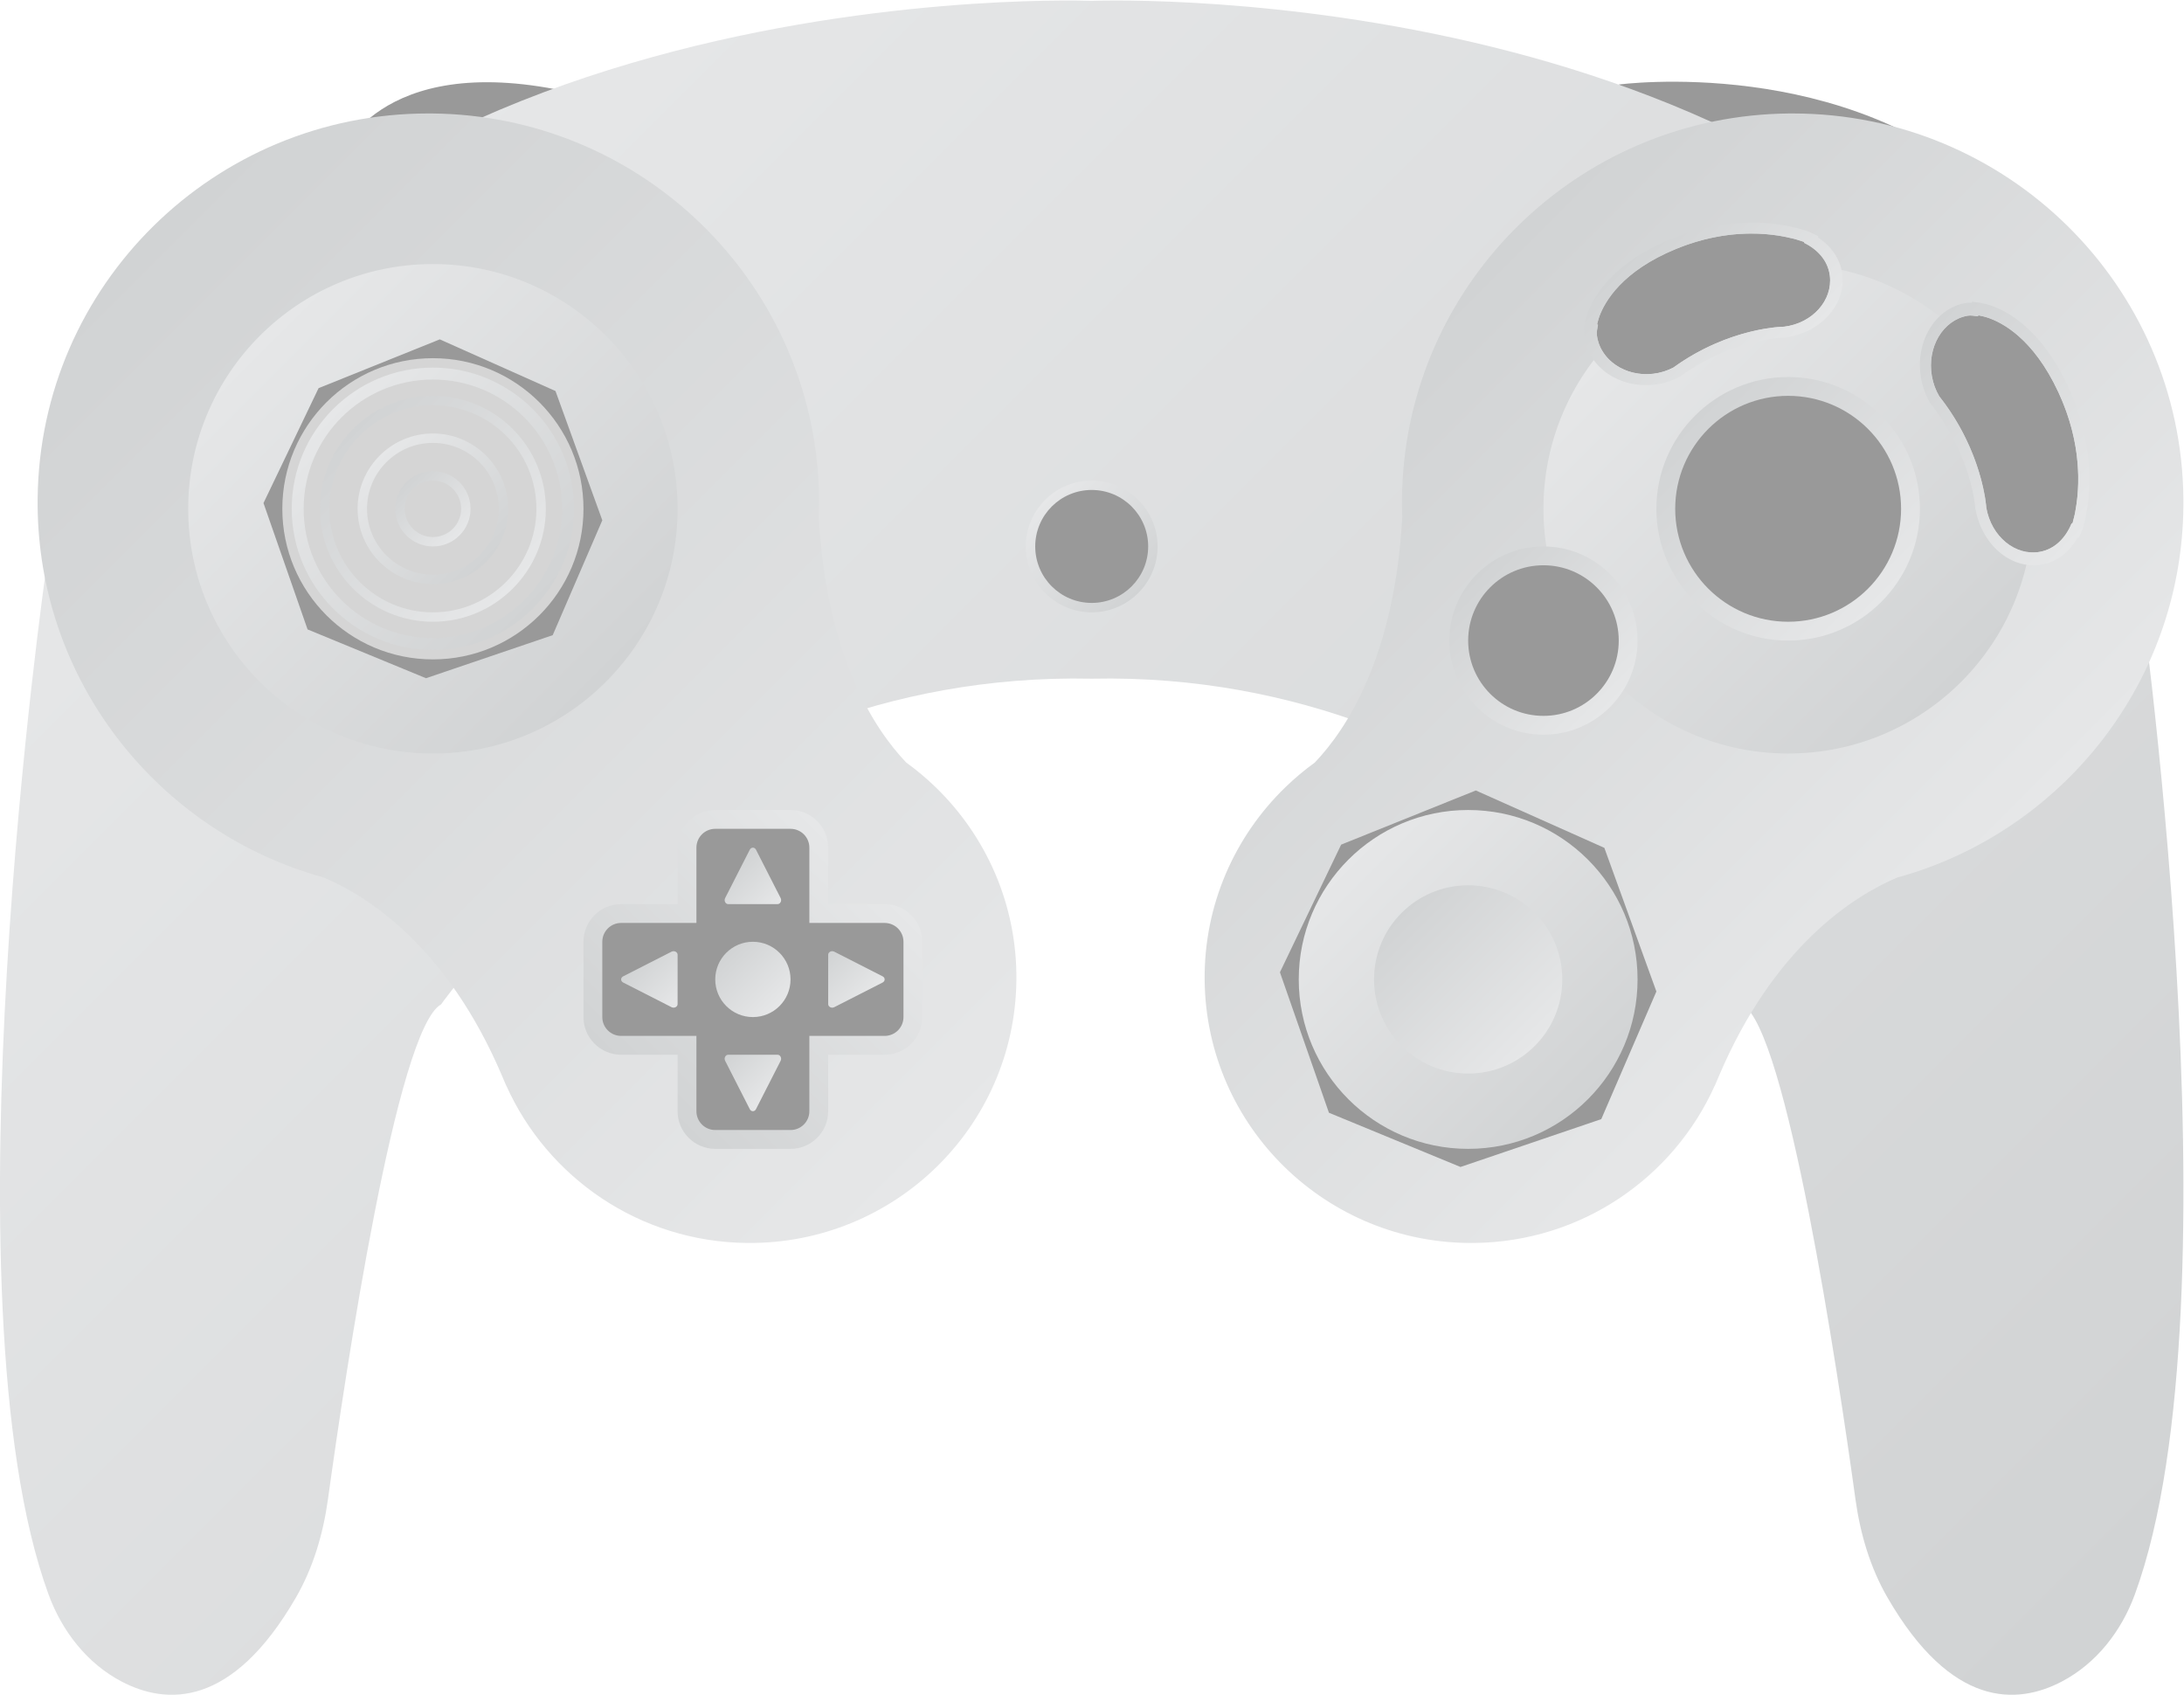 <?xml version="1.0" encoding="UTF-8" standalone="no"?>
<svg
   xmlns:dc="http://purl.org/dc/elements/1.1/"
   xmlns:cc="http://creativecommons.org/ns#"
   xmlns:rdf="http://www.w3.org/1999/02/22-rdf-syntax-ns#"
   xmlns:svg="http://www.w3.org/2000/svg"
   xmlns="http://www.w3.org/2000/svg"
   viewBox="0 0 309.333 240"
   height="240"
   width="309.333"
   xml:space="preserve"
   id="svg2"
   version="1.1"><defs
     id="defs6"><clipPath
       id="clipPath18"
       clipPathUnits="userSpaceOnUse"><path
         id="path16"
         d="M 0,256 H 256 V 0 H 0 Z" /></clipPath><clipPath
       id="clipPath34"
       clipPathUnits="userSpaceOnUse"><path
         id="path32"
         d="m 128,215.966 c -3.777,0.124 -89.865,2.252 -111.076,-60.232 v 0 c 0,0 -11.234,-77.715 0.235,-109.067 v 0 c 1.431,-3.909 4.09,-7.332 7.761,-9.258 v 0 c 4.743,-2.488 11.715,-2.847 18.517,8.907 v 0 c 1.85,3.198 2.905,6.794 3.412,10.458 v 0 c 1.871,13.532 7.319,49.993 12.024,52.579 v 0 c 0,0 24.78,35.535 69.127,34.598 v 0 c 44.347,0.937 69.127,-34.598 69.127,-34.598 v 0 c 4.704,-2.586 10.153,-39.047 12.025,-52.579 v 0 c 0.507,-3.664 1.561,-7.26 3.412,-10.458 v 0 c 6.801,-11.754 13.773,-11.395 18.515,-8.907 v 0 c 3.672,1.926 6.332,5.349 7.761,9.258 v 0 c 11.471,31.352 0.236,109.067 0.236,109.067 v 0 C 219.621,213.047 145.58,216 130.543,216 v 0 c -1.357,0 -2.231,-0.024 -2.543,-0.034" /></clipPath><linearGradient
       id="linearGradient44"
       spreadMethod="pad"
       gradientTransform="matrix(172.198,-172.198,-172.198,-172.198,41.901,191.68)"
       gradientUnits="userSpaceOnUse"
       y2="0"
       x2="1"
       y1="0"
       x1="0"><stop
         id="stop40"
         offset="0"
         style="stop-opacity:1;stop-color:#e6e7e8" /><stop
         id="stop42"
         offset="1"
         style="stop-opacity:1;stop-color:#d1d3d4" /></linearGradient><clipPath
       id="clipPath54"
       clipPathUnits="userSpaceOnUse"><path
         id="path52"
         d="m 202.041,203.998 c -21.598,-0.226 -39.169,-16.841 -40.928,-37.853 v 0 h -0.004 c 0.001,-0.019 -0.001,-0.038 0.001,-0.057 v 0 c -0.105,-1.273 -0.162,-2.559 -0.149,-3.86 v 0 c 0.002,-0.364 0.028,-0.716 0.04,-1.077 v 0 c -0.809,-14.79 -5.879,-22.527 -9.29,-26.105 v 0 c -1.102,-0.797 -2.142,-1.669 -3.114,-2.611 v 0 c -0.015,-0.008 -0.028,-0.014 -0.028,-0.014 v 0 l 0.008,-0.003 c -5.36,-5.199 -8.66,-12.477 -8.576,-20.507 v 0 c 0.165,-15.578 12.98,-28.072 28.627,-27.91 v 0 c 11.432,0.118 21.204,6.969 25.577,16.724 v 0 l 0.008,-0.005 c 0.057,0.142 0.118,0.274 0.173,0.408 v 0 c 0.074,0.181 0.152,0.357 0.228,0.536 v 0 c 5.851,13.816 14.298,19.175 18.979,21.162 v 0 c 1.166,0.323 2.314,0.688 3.444,1.11 v 0 l 0.01,-0.001 -0.005,0.001 c 15.898,5.931 27.145,21.277 26.955,39.162 v 0 c -0.239,22.684 -18.781,40.904 -41.511,40.902 v 0 c -0.147,0 -0.298,-0.001 -0.445,-0.002" /></clipPath><linearGradient
       id="linearGradient64"
       spreadMethod="pad"
       gradientTransform="matrix(-58.586,58.586,58.586,58.586,215.276,116.869)"
       gradientUnits="userSpaceOnUse"
       y2="0"
       x2="1"
       y1="0"
       x1="0"><stop
         id="stop60"
         offset="0"
         style="stop-opacity:1;stop-color:#e6e7e8" /><stop
         id="stop62"
         offset="1"
         style="stop-opacity:1;stop-color:#d1d3d4" /></linearGradient><clipPath
       id="clipPath74"
       clipPathUnits="userSpaceOnUse"><path
         id="path72"
         d="M 0,256 H 256 V 0 H 0 Z" /></clipPath><clipPath
       id="clipPath86"
       clipPathUnits="userSpaceOnUse"><path
         id="path84"
         d="M 16.002,163.098 C 15.813,145.213 27.06,129.867 42.958,123.936 v 0 l -0.005,-0.001 0.01,0.001 c 1.129,-0.422 2.278,-0.787 3.444,-1.11 v 0 c 4.682,-1.987 13.128,-7.346 18.979,-21.162 v 0 c 0.076,-0.179 0.154,-0.355 0.228,-0.536 v 0 c 0.055,-0.134 0.116,-0.266 0.173,-0.408 v 0 l 0.008,0.005 C 70.168,90.97 79.94,84.119 91.372,84.001 v 0 c 15.647,-0.162 28.462,12.332 28.627,27.91 v 0 c 0.084,8.03 -3.217,15.308 -8.576,20.507 v 0 l 0.008,0.003 c 0,0 -0.013,0.006 -0.028,0.014 v 0 c -0.972,0.942 -2.012,1.814 -3.114,2.611 v 0 c -3.411,3.578 -8.481,11.315 -9.291,26.105 v 0 c 0.013,0.361 0.039,0.713 0.041,1.077 v 0 c 0.013,1.301 -0.044,2.587 -0.149,3.86 v 0 c 0.002,0.019 0,0.038 0.001,0.057 v 0 h -0.004 c -1.759,21.012 -19.33,37.627 -40.928,37.853 v 0 C 57.812,203.999 57.661,204 57.515,204 v 0 C 34.784,204.002 16.243,185.782 16.002,163.098" /></clipPath><linearGradient
       id="linearGradient96"
       spreadMethod="pad"
       gradientTransform="matrix(-91.586,91.586,91.586,91.586,119.81,100.369)"
       gradientUnits="userSpaceOnUse"
       y2="0"
       x2="1"
       y1="0"
       x1="0"><stop
         id="stop92"
         offset="0"
         style="stop-opacity:1;stop-color:#e6e7e8" /><stop
         id="stop94"
         offset="1"
         style="stop-opacity:1;stop-color:#d1d3d4" /></linearGradient><clipPath
       id="clipPath106"
       clipPathUnits="userSpaceOnUse"><path
         id="path104"
         d="m 176,161.999 c -0.001,-14.358 11.641,-26 25.999,-25.999 v 0 C 216.357,136.001 228,147.642 228,162.001 v 0 c 0,14.358 -11.644,25.998 -25.999,25.999 v 0 C 187.641,188.001 176,176.359 176,161.999" /></clipPath><linearGradient
       id="linearGradient116"
       spreadMethod="pad"
       gradientTransform="matrix(36.769,-36.769,-36.769,-36.769,183.615,180.384)"
       gradientUnits="userSpaceOnUse"
       y2="0"
       x2="1"
       y1="0"
       x1="0"><stop
         id="stop112"
         offset="0"
         style="stop-opacity:1;stop-color:#e6e7e8" /><stop
         id="stop114"
         offset="1"
         style="stop-opacity:1;stop-color:#d1d3d4" /></linearGradient><clipPath
       id="clipPath126"
       clipPathUnits="userSpaceOnUse"><path
         id="path124"
         d="m 188,162 c 0,-7.719 6.28,-14 14,-14 v 0 c 7.72,0 14,6.281 14,14 v 0 c 0,7.719 -6.28,14 -14,14 v 0 c -7.72,0 -14,-6.281 -14,-14" /></clipPath><linearGradient
       id="linearGradient136"
       spreadMethod="pad"
       gradientTransform="matrix(-19.79,19.79,19.79,19.79,211.895,152.105)"
       gradientUnits="userSpaceOnUse"
       y2="0"
       x2="1"
       y1="0"
       x1="0"><stop
         id="stop132"
         offset="0"
         style="stop-opacity:1;stop-color:#e6e7e8" /><stop
         id="stop134"
         offset="1"
         style="stop-opacity:1;stop-color:#d1d3d4" /></linearGradient><clipPath
       id="clipPath146"
       clipPathUnits="userSpaceOnUse"><path
         id="path144"
         d="M 0,256 H 256 V 0 H 0 Z" /></clipPath><clipPath
       id="clipPath158"
       clipPathUnits="userSpaceOnUse"><path
         id="path156"
         d="m 166,148 c 0,-5.514 4.486,-10 10,-10 v 0 c 5.514,0 10,4.486 10,10 v 0 c 0,5.514 -4.486,10 -10,10 v 0 c -5.514,0 -10,-4.486 -10,-10" /></clipPath><linearGradient
       id="linearGradient168"
       spreadMethod="pad"
       gradientTransform="matrix(-14.135,14.135,14.135,14.135,183.068,140.932)"
       gradientUnits="userSpaceOnUse"
       y2="0"
       x2="1"
       y1="0"
       x1="0"><stop
         id="stop164"
         offset="0"
         style="stop-opacity:1;stop-color:#e6e7e8" /><stop
         id="stop166"
         offset="1"
         style="stop-opacity:1;stop-color:#d1d3d4" /></linearGradient><clipPath
       id="clipPath178"
       clipPathUnits="userSpaceOnUse"><path
         id="path176"
         d="M 0,256 H 256 V 0 H 0 Z" /></clipPath><clipPath
       id="clipPath194"
       clipPathUnits="userSpaceOnUse"><path
         id="path192"
         d="m 195.577,192.25 c -2.02,-0.245 -4.045,-0.78 -6.018,-1.59 v 0 c -6.108,-2.507 -8.175,-5.997 -8.862,-7.856 v 0 l -0.111,-0.325 c -0.135,-0.429 -0.19,-0.727 -0.19,-0.727 v 0 l -0.137,-0.737 0.104,-0.059 c -0.025,-0.205 -0.034,-0.43 -0.004,-0.671 v 0 c 0.395,-3.259 3.746,-5.543 7.47,-5.092 v 0 c 0.914,0.112 1.788,0.381 2.597,0.801 v 0 c 4.221,3.029 8.127,3.867 10.095,4.105 v 0 c 0.609,0.074 0.975,0.082 1.018,0.082 v 0 c 0.007,10e-4 0.014,0.002 0.021,0.003 v 0 c 3.885,0.47 6.583,3.484 6.188,6.737 v 0 c -0.19,1.568 -1.116,2.954 -2.583,3.906 v 0 l 0.032,0.138 -0.934,0.447 c 0,0 -0.357,0.137 -0.919,0.301 v 0 c -0.237,0.071 -0.475,0.135 -0.734,0.184 v 0 c -1.034,0.252 -2.57,0.509 -4.463,0.509 v 0 c -0.797,0 -1.657,-0.045 -2.57,-0.156 m -13.9,-11.805 c -0.046,0.379 0.064,0.734 0.117,1.099 v 0 l -0.091,0.053 c 0,0 0.048,0.248 0.162,0.612 v 0 c 0.028,0.091 0.056,0.178 0.091,0.268 v 0 c 0.568,1.535 2.398,4.778 8.132,7.131 v 0 c 2.036,0.836 3.934,1.283 5.63,1.488 v 0 c 2.899,0.352 5.203,-0.005 6.573,-0.337 v 0 c 0.209,-0.04 0.4,-0.092 0.6,-0.153 v 0 c 0.496,-0.144 0.813,-0.265 0.813,-0.265 v 0 l -0.02,-0.082 c 1.457,-0.702 2.556,-1.919 2.746,-3.497 v 0 c 0.319,-2.628 -1.857,-5.053 -4.859,-5.417 v 0 c 0,0 -0.435,-0.001 -1.19,-0.093 v 0 c -2.001,-0.242 -6.248,-1.116 -10.598,-4.262 v 0 l -0.004,0.001 c -0.627,-0.326 -1.33,-0.552 -2.089,-0.644 v 0 c -0.255,-0.031 -0.509,-0.046 -0.758,-0.046 v 0 c -2.685,0 -4.964,1.741 -5.255,4.144" /></clipPath><linearGradient
       id="linearGradient204"
       spreadMethod="pad"
       gradientTransform="matrix(-13.579,13.579,13.579,13.579,200.688,176.929)"
       gradientUnits="userSpaceOnUse"
       y2="0"
       x2="1"
       y1="0"
       x1="0"><stop
         id="stop200"
         offset="0"
         style="stop-opacity:1;stop-color:#e6e7e8" /><stop
         id="stop202"
         offset="1"
         style="stop-opacity:1;stop-color:#d1d3d4" /></linearGradient><clipPath
       id="clipPath214"
       clipPathUnits="userSpaceOnUse"><path
         id="path212"
         d="M 0,256 H 256 V 0 H 0 Z" /></clipPath><clipPath
       id="clipPath226"
       clipPathUnits="userSpaceOnUse"><path
         id="path224"
         d="m 221.493,183.891 c -0.207,0.012 -0.433,0.009 -0.673,-0.035 v 0 c -3.25,-0.59 -5.358,-4.164 -4.699,-7.965 v 0 c 0.162,-0.934 0.48,-1.817 0.946,-2.624 v 0 c 3.275,-4.166 4.33,-8.132 4.679,-10.142 v 0 c 0.108,-0.622 0.136,-0.998 0.138,-1.041 v 0 c 0.001,-0.008 0.003,-0.016 0.004,-0.022 v 0 c 0.687,-3.966 3.862,-6.568 7.105,-5.979 v 0 c 1.563,0.284 2.903,1.314 3.778,2.877 v 0 l 0.14,-0.026 0.397,0.984 c 0,0 0.118,0.376 0.252,0.962 v 0 c 0.058,0.248 0.109,0.496 0.144,0.765 v 0 c 0.279,1.529 0.51,4.103 -0.034,7.247 v 0 c -0.358,2.063 -1.007,4.114 -1.928,6.096 v 0 c -2.854,6.135 -6.472,8.062 -8.375,8.664 v 0 l -0.334,0.095 c -0.438,0.115 -0.739,0.154 -0.739,0.154 v 0 L 221.547,184 Z m 0.716,-1.341 c 0,0 0.252,-0.035 0.624,-0.133 v 0 c 0.093,-0.023 0.182,-0.047 0.274,-0.077 v 0 c 1.573,-0.499 4.929,-2.195 7.608,-7.955 v 0 c 0.951,-2.045 1.505,-3.971 1.805,-5.702 v 0 c 0.513,-2.96 0.282,-5.347 0.024,-6.775 v 0 c -0.029,-0.217 -0.07,-0.416 -0.12,-0.624 v 0 c -0.118,-0.519 -0.221,-0.851 -0.221,-0.851 v 0 l -0.084,0.015 c -0.624,-1.537 -1.786,-2.734 -3.359,-3.019 v 0 c -2.62,-0.476 -5.174,1.623 -5.705,4.687 v 0 c 0,0 -0.026,0.447 -0.159,1.218 v 0 c -0.355,2.043 -1.466,6.358 -4.865,10.651 v 0 l 0.002,0.004 c -0.362,0.625 -0.628,1.335 -0.762,2.11 v 0 c -0.531,3.066 1.162,5.936 3.782,6.412 v 0 c 0.378,0.068 0.74,-0.024 1.109,-0.059 v 0 z" /></clipPath><linearGradient
       id="linearGradient236"
       spreadMethod="pad"
       gradientTransform="matrix(-19.266,19.266,19.266,19.266,234.694,160.526)"
       gradientUnits="userSpaceOnUse"
       y2="0"
       x2="1"
       y1="0"
       x1="0"><stop
         id="stop232"
         offset="0"
         style="stop-opacity:1;stop-color:#e6e7e8" /><stop
         id="stop234"
         offset="1"
         style="stop-opacity:1;stop-color:#d1d3d4" /></linearGradient><clipPath
       id="clipPath246"
       clipPathUnits="userSpaceOnUse"><path
         id="path244"
         d="m 150,112.005 c 0.001,-9.944 8.059,-18.004 17.998,-18.005 v 0 C 177.943,93.999 186,102.063 186,112.002 v 0 c 0.001,9.935 -8.057,17.995 -18.002,17.998 v 0 C 158.059,129.997 150.001,121.937 150,112.005" /></clipPath><linearGradient
       id="linearGradient256"
       spreadMethod="pad"
       gradientTransform="matrix(25.455,-25.455,-25.455,-25.455,155.273,124.727)"
       gradientUnits="userSpaceOnUse"
       y2="0"
       x2="1"
       y1="0"
       x1="0"><stop
         id="stop252"
         offset="0"
         style="stop-opacity:1;stop-color:#e6e7e8" /><stop
         id="stop254"
         offset="1"
         style="stop-opacity:1;stop-color:#d1d3d4" /></linearGradient><clipPath
       id="clipPath266"
       clipPathUnits="userSpaceOnUse"><path
         id="path264"
         d="m 158,112 c 0.001,-5.52 4.476,-10.003 9.999,-10 v 0 c 5.521,-0.003 10.005,4.478 10.001,10.001 v 0 c 0.004,5.519 -4.479,9.998 -10,9.999 v 0 c -5.525,-0.001 -10,-4.477 -10,-10" /></clipPath><linearGradient
       id="linearGradient276"
       spreadMethod="pad"
       gradientTransform="matrix(-14.143,14.143,14.143,14.143,175.071,104.928)"
       gradientUnits="userSpaceOnUse"
       y2="0"
       x2="1"
       y1="0"
       x1="0"><stop
         id="stop272"
         offset="0"
         style="stop-opacity:1;stop-color:#e6e7e8" /><stop
         id="stop274"
         offset="1"
         style="stop-opacity:1;stop-color:#d1d3d4" /></linearGradient><clipPath
       id="clipPath286"
       clipPathUnits="userSpaceOnUse"><path
         id="path284"
         d="m 32,161.999 c -0.001,-14.358 11.641,-26 25.999,-25.999 v 0 C 72.357,136.001 84,147.642 84,162.001 v 0 C 84,176.359 72.356,187.999 58.001,188 v 0 C 43.641,188.001 32,176.359 32,161.999" /></clipPath><linearGradient
       id="linearGradient296"
       spreadMethod="pad"
       gradientTransform="matrix(36.769,-36.769,-36.769,-36.769,39.615,180.384)"
       gradientUnits="userSpaceOnUse"
       y2="0"
       x2="1"
       y1="0"
       x1="0"><stop
         id="stop292"
         offset="0"
         style="stop-opacity:1;stop-color:#e6e7e8" /><stop
         id="stop294"
         offset="1"
         style="stop-opacity:1;stop-color:#d1d3d4" /></linearGradient><clipPath
       id="clipPath306"
       clipPathUnits="userSpaceOnUse"><path
         id="path304"
         d="M 0,256 H 256 V 0 H 0 Z" /></clipPath><clipPath
       id="clipPath322"
       clipPathUnits="userSpaceOnUse"><path
         id="path320"
         d="m 58,166 c -2.205,0.001 -3.999,-1.792 -4,-4 v 0 c 0,-2.206 1.796,-4 4,-4 v 0 c 2.207,0 4.001,1.794 4,4 v 0 c 10e-4,2.205 -1.794,3.999 -3.999,4 v 0 c 0,0 -10e-4,0 -10e-4,0 m -3,-4 c 10e-4,1.654 1.347,3 3,3 v 0 c 1.655,0.001 3,-1.346 3,-3 v 0 c 0,-1.653 -1.346,-3 -3,-3 v 0 c -10e-4,0 -0.002,0 -0.002,0 v 0 C 56.346,159 55,160.347 55,162" /></clipPath><linearGradient
       id="linearGradient332"
       spreadMethod="pad"
       gradientTransform="matrix(-5.655,5.655,5.655,5.655,60.828,159.173)"
       gradientUnits="userSpaceOnUse"
       y2="0"
       x2="1"
       y1="0"
       x1="0"><stop
         id="stop328"
         offset="0"
         style="stop-opacity:1;stop-color:#e6e7e8" /><stop
         id="stop330"
         offset="1"
         style="stop-opacity:1;stop-color:#d1d3d4" /></linearGradient><clipPath
       id="clipPath342"
       clipPathUnits="userSpaceOnUse"><path
         id="path340"
         d="M 50,162.001 C 50,157.59 53.589,154 58,154 v 0 c 4.412,-0.001 8.001,3.587 8,7.999 v 0 c 0,4.41 -3.588,8 -8.001,8.001 v 0 C 53.589,169.999 50,166.409 50,162.001 M 51.001,162 c 0,3.86 3.139,7 6.998,7 v 0 c 3.862,-0.001 7.003,-3.141 7.003,-7 v 0 c 0,-3.862 -3.142,-7 -7.001,-7 v 0 c -3.86,0.001 -7.001,3.139 -7,7" /></clipPath><linearGradient
       id="linearGradient352"
       spreadMethod="pad"
       gradientTransform="matrix(11.309,-11.309,-11.309,-11.309,52.346,167.654)"
       gradientUnits="userSpaceOnUse"
       y2="0"
       x2="1"
       y1="0"
       x1="0"><stop
         id="stop348"
         offset="0"
         style="stop-opacity:1;stop-color:#e6e7e8" /><stop
         id="stop350"
         offset="1"
         style="stop-opacity:1;stop-color:#d1d3d4" /></linearGradient><clipPath
       id="clipPath362"
       clipPathUnits="userSpaceOnUse"><path
         id="path360"
         d="M 46,162.002 C 46,155.383 51.384,150 57.999,150 v 0 C 64.616,149.999 70,155.382 70,162 v 0 c 0.001,6.617 -5.384,11.999 -12.001,12 v 0 C 51.384,174 46,168.617 46,162.002 m 0.999,-0.003 c 0,6.068 4.934,11.001 11.001,11 v 0 c 6.065,0.002 11,-4.932 10.999,-10.998 v 0 c 0,-6.066 -4.934,-11.001 -11,-11.002 v 0 c -6.065,0 -11,4.936 -11,11" /></clipPath><linearGradient
       id="linearGradient372"
       spreadMethod="pad"
       gradientTransform="matrix(-16.963,16.963,16.963,16.963,66.481,153.518)"
       gradientUnits="userSpaceOnUse"
       y2="0"
       x2="1"
       y1="0"
       x1="0"><stop
         id="stop368"
         offset="0"
         style="stop-opacity:1;stop-color:#e6e7e8" /><stop
         id="stop370"
         offset="1"
         style="stop-opacity:1;stop-color:#d1d3d4" /></linearGradient><clipPath
       id="clipPath382"
       clipPathUnits="userSpaceOnUse"><path
         id="path380"
         d="m 121,158 c 0,-3.86 3.141,-7 7,-7 v 0 c 3.86,0 7,3.14 7,7 v 0 c 0,3.86 -3.14,7 -7,7 v 0 c -3.859,0 -7,-3.14 -7,-7" /></clipPath><linearGradient
       id="linearGradient392"
       spreadMethod="pad"
       gradientTransform="matrix(9.895,-9.895,-9.895,-9.895,123.053,162.947)"
       gradientUnits="userSpaceOnUse"
       y2="0"
       x2="1"
       y1="0"
       x1="0"><stop
         id="stop388"
         offset="0"
         style="stop-opacity:1;stop-color:#e6e7e8" /><stop
         id="stop390"
         offset="1"
         style="stop-opacity:1;stop-color:#d1d3d4" /></linearGradient><clipPath
       id="clipPath402"
       clipPathUnits="userSpaceOnUse"><path
         id="path400"
         d="M 0,256 H 256 V 0 H 0 Z" /></clipPath><clipPath
       id="clipPath414"
       clipPathUnits="userSpaceOnUse"><path
         id="path412"
         d="m 88,130 c -2.206,0 -4,-1.794 -4,-4 v 0 -6 h -6 c -2.206,0 -4,-1.794 -4,-4 v 0 -8 c 0,-2.206 1.794,-4 4,-4 v 0 h 6 v -6 c 0,-2.206 1.794,-4 4,-4 v 0 h 8 c 2.205,0 4,1.794 4,4 v 0 6 h 6 c 2.205,0 4,1.794 4,4 v 0 8 c 0,2.206 -1.795,4 -4,4 v 0 h -6 v 6 c 0,2.206 -1.795,4 -4,4 v 0 z" /></clipPath><linearGradient
       id="linearGradient424"
       spreadMethod="pad"
       gradientTransform="matrix(-23.654,-23.654,-23.654,23.654,103.827,123.827)"
       gradientUnits="userSpaceOnUse"
       y2="0"
       x2="1"
       y1="0"
       x1="0"><stop
         id="stop420"
         offset="0"
         style="stop-opacity:1;stop-color:#e6e7e8" /><stop
         id="stop422"
         offset="1"
         style="stop-opacity:1;stop-color:#d1d3d4" /></linearGradient><clipPath
       id="clipPath434"
       clipPathUnits="userSpaceOnUse"><path
         id="path432"
         d="M 0,256 H 256 V 0 H 0 Z" /></clipPath><clipPath
       id="clipPath446"
       clipPathUnits="userSpaceOnUse"><path
         id="path444"
         d="m 88,112 c 0,-2.209 1.791,-4 4,-4 v 0 c 2.209,0 4,1.791 4,4 v 0 c 0,2.209 -1.791,4 -4,4 v 0 c -2.209,0 -4,-1.791 -4,-4" /></clipPath><linearGradient
       id="linearGradient456"
       spreadMethod="pad"
       gradientTransform="matrix(-5.657,5.657,5.657,5.657,94.828,109.172)"
       gradientUnits="userSpaceOnUse"
       y2="0"
       x2="1"
       y1="0"
       x1="0"><stop
         id="stop452"
         offset="0"
         style="stop-opacity:1;stop-color:#e6e7e8" /><stop
         id="stop454"
         offset="1"
         style="stop-opacity:1;stop-color:#d1d3d4" /></linearGradient><clipPath
       id="clipPath466"
       clipPathUnits="userSpaceOnUse"><path
         id="path464"
         d="m 83.357,114.949 -5.142,-2.622 c -0.287,-0.145 -0.287,-0.509 0,-0.655 v 0 l 5.142,-2.621 c 0.286,-0.146 0.643,0.037 0.643,0.328 v 0 5.242 C 84,114.842 83.795,115 83.571,115 v 0 c -0.072,0 -0.145,-0.016 -0.214,-0.051" /></clipPath><linearGradient
       id="linearGradient476"
       spreadMethod="pad"
       gradientTransform="matrix(-4.454,4.454,4.454,4.454,84.538,109.773)"
       gradientUnits="userSpaceOnUse"
       y2="0"
       x2="1"
       y1="0"
       x1="0"><stop
         id="stop472"
         offset="0"
         style="stop-opacity:1;stop-color:#e6e7e8" /><stop
         id="stop474"
         offset="1"
         style="stop-opacity:1;stop-color:#d1d3d4" /></linearGradient><clipPath
       id="clipPath486"
       clipPathUnits="userSpaceOnUse"><path
         id="path484"
         d="m 100,114.621 v -5.242 c 0,-0.291 0.357,-0.474 0.643,-0.328 v 0 l 5.143,2.621 c 0.285,0.146 0.285,0.51 0,0.655 v 0 l -5.143,2.622 c -0.069,0.035 -0.142,0.051 -0.214,0.051 v 0 C 100.205,115 100,114.842 100,114.621" /></clipPath><linearGradient
       id="linearGradient496"
       spreadMethod="pad"
       gradientTransform="matrix(-4.454,4.454,4.454,4.454,103.917,109.773)"
       gradientUnits="userSpaceOnUse"
       y2="0"
       x2="1"
       y1="0"
       x1="0"><stop
         id="stop492"
         offset="0"
         style="stop-opacity:1;stop-color:#e6e7e8" /><stop
         id="stop494"
         offset="1"
         style="stop-opacity:1;stop-color:#d1d3d4" /></linearGradient><clipPath
       id="clipPath506"
       clipPathUnits="userSpaceOnUse"><path
         id="path504"
         d="m 91.672,125.786 -2.621,-5.143 C 88.906,120.357 89.087,120 89.379,120 v 0 h 5.243 c 0.29,0 0.472,0.357 0.327,0.643 v 0 l -2.622,5.143 C 92.255,125.928 92.127,126 92,126 v 0 c -0.128,0 -0.255,-0.072 -0.328,-0.214" /></clipPath><linearGradient
       id="linearGradient516"
       spreadMethod="pad"
       gradientTransform="matrix(-4.454,4.454,4.454,4.454,94.227,119.462)"
       gradientUnits="userSpaceOnUse"
       y2="0"
       x2="1"
       y1="0"
       x1="0"><stop
         id="stop512"
         offset="0"
         style="stop-opacity:1;stop-color:#e6e7e8" /><stop
         id="stop514"
         offset="1"
         style="stop-opacity:1;stop-color:#d1d3d4" /></linearGradient><clipPath
       id="clipPath526"
       clipPathUnits="userSpaceOnUse"><path
         id="path524"
         d="m 89.379,104 c -0.292,0 -0.473,-0.357 -0.328,-0.643 v 0 l 2.621,-5.143 c 0.146,-0.285 0.51,-0.285 0.655,0 v 0 l 2.622,5.143 C 95.094,103.643 94.912,104 94.622,104 v 0 z" /></clipPath><linearGradient
       id="linearGradient536"
       spreadMethod="pad"
       gradientTransform="matrix(-4.454,4.454,4.454,4.454,94.227,100.083)"
       gradientUnits="userSpaceOnUse"
       y2="0"
       x2="1"
       y1="0"
       x1="0"><stop
         id="stop532"
         offset="0"
         style="stop-opacity:1;stop-color:#e6e7e8" /><stop
         id="stop534"
         offset="1"
         style="stop-opacity:1;stop-color:#d1d3d4" /></linearGradient><clipPath
       id="clipPath546"
       clipPathUnits="userSpaceOnUse"><path
         id="path544"
         d="m 43,162 c 0,-8.271 6.729,-15 15,-15 v 0 c 8.271,0 15,6.729 15,15 v 0 c 0,8.271 -6.729,15 -15,15 v 0 c -8.271,0 -15,-6.729 -15,-15 m 1.267,0 c 0,7.584 6.149,13.732 13.733,13.732 v 0 c 7.584,0 13.733,-6.148 13.733,-13.732 v 0 c 0,-7.584 -6.149,-13.732 -13.733,-13.732 v 0 c -7.584,0 -13.733,6.148 -13.733,13.732" /></clipPath><linearGradient
       id="linearGradient556"
       spreadMethod="pad"
       gradientTransform="matrix(21.203,-21.203,-21.203,-21.203,47.398,172.602)"
       gradientUnits="userSpaceOnUse"
       y2="0"
       x2="1"
       y1="0"
       x1="0"><stop
         id="stop552"
         offset="0"
         style="stop-opacity:1;stop-color:#e6e7e8" /><stop
         id="stop554"
         offset="1"
         style="stop-opacity:1;stop-color:#d1d3d4" /></linearGradient></defs><g
     transform="matrix(1.333,0,0,-1.333,-16,288)"
     id="g10"><g
       id="g12"><g
         clip-path="url(#clipPath18)"
         id="g14"><g
           transform="translate(184,207.073)"
           id="g20"><path
             id="path22"
             style="fill:#999999;fill-opacity:1;fill-rule:nonzero;stroke:none"
             d="M 0,0 C 0,0 24.187,3.257 40.001,-11.7 L 10.499,-7.532 Z" /></g><g
           transform="translate(48,199.318)"
           id="g24"><path
             id="path26"
             style="fill:#999999;fill-opacity:1;fill-rule:nonzero;stroke:none"
             d="M 0,0 C 0,0 4.105,11.267 24,7.059 L 14.127,0 Z" /></g></g></g><g
       id="g28"><g
         clip-path="url(#clipPath34)"
         id="g30"><g
           id="g36"><g
             id="g38"><path
               id="path46"
               style="fill:url(#linearGradient44);stroke:none"
               d="m 128,215.966 c -3.777,0.124 -89.865,2.252 -111.076,-60.232 v 0 c 0,0 -11.234,-77.715 0.235,-109.067 v 0 c 1.431,-3.909 4.09,-7.332 7.761,-9.258 v 0 c 4.743,-2.488 11.715,-2.847 18.517,8.907 v 0 c 1.85,3.198 2.905,6.794 3.412,10.458 v 0 c 1.871,13.532 7.319,49.993 12.024,52.579 v 0 c 0,0 24.78,35.535 69.127,34.598 v 0 c 44.347,0.937 69.127,-34.598 69.127,-34.598 v 0 c 4.704,-2.586 10.153,-39.047 12.025,-52.579 v 0 c 0.507,-3.664 1.561,-7.26 3.412,-10.458 v 0 c 6.801,-11.754 13.773,-11.395 18.515,-8.907 v 0 c 3.672,1.926 6.332,5.349 7.761,9.258 v 0 c 11.471,31.352 0.236,109.067 0.236,109.067 v 0 C 219.621,213.047 145.58,216 130.543,216 v 0 c -1.357,0 -2.231,-0.024 -2.543,-0.034" /></g></g></g></g><g
       id="g48"><g
         clip-path="url(#clipPath54)"
         id="g50"><g
           id="g56"><g
             id="g58"><path
               id="path66"
               style="fill:url(#linearGradient64);stroke:none"
               d="m 202.041,203.998 c -21.598,-0.226 -39.169,-16.841 -40.928,-37.853 v 0 h -0.004 c 0.001,-0.019 -0.001,-0.038 0.001,-0.057 v 0 c -0.105,-1.273 -0.162,-2.559 -0.149,-3.86 v 0 c 0.002,-0.364 0.028,-0.716 0.04,-1.077 v 0 c -0.809,-14.79 -5.879,-22.527 -9.29,-26.105 v 0 c -1.102,-0.797 -2.142,-1.669 -3.114,-2.611 v 0 c -0.015,-0.008 -0.028,-0.014 -0.028,-0.014 v 0 l 0.008,-0.003 c -5.36,-5.199 -8.66,-12.477 -8.576,-20.507 v 0 c 0.165,-15.578 12.98,-28.072 28.627,-27.91 v 0 c 11.432,0.118 21.204,6.969 25.577,16.724 v 0 l 0.008,-0.005 c 0.057,0.142 0.118,0.274 0.173,0.408 v 0 c 0.074,0.181 0.152,0.357 0.228,0.536 v 0 c 5.851,13.816 14.298,19.175 18.979,21.162 v 0 c 1.166,0.323 2.314,0.688 3.444,1.11 v 0 l 0.01,-0.001 -0.005,0.001 c 15.898,5.931 27.145,21.277 26.955,39.162 v 0 c -0.239,22.684 -18.781,40.904 -41.511,40.902 v 0 c -0.147,0 -0.298,-0.001 -0.445,-0.002" /></g></g></g></g><g
       id="g68"><g
         clip-path="url(#clipPath74)"
         id="g70"><g
           transform="translate(168.813,132.075)"
           id="g76"><path
             id="path78"
             style="fill:#999999;fill-opacity:1;fill-rule:nonzero;stroke:none"
             d="m 0,0 -14.31,-5.755 -6.503,-13.562 5.207,-14.922 13.978,-5.761 14.959,5.083 5.856,13.56 -5.529,15.26 z" /></g></g></g><g
       id="g80"><g
         clip-path="url(#clipPath86)"
         id="g82"><g
           id="g88"><g
             id="g90"><path
               id="path98"
               style="fill:url(#linearGradient96);stroke:none"
               d="M 16.002,163.098 C 15.813,145.213 27.06,129.867 42.958,123.936 v 0 l -0.005,-0.001 0.01,0.001 c 1.129,-0.422 2.278,-0.787 3.444,-1.11 v 0 c 4.682,-1.987 13.128,-7.346 18.979,-21.162 v 0 c 0.076,-0.179 0.154,-0.355 0.228,-0.536 v 0 c 0.055,-0.134 0.116,-0.266 0.173,-0.408 v 0 l 0.008,0.005 C 70.168,90.97 79.94,84.119 91.372,84.001 v 0 c 15.647,-0.162 28.462,12.332 28.627,27.91 v 0 c 0.084,8.03 -3.217,15.308 -8.576,20.507 v 0 l 0.008,0.003 c 0,0 -0.013,0.006 -0.028,0.014 v 0 c -0.972,0.942 -2.012,1.814 -3.114,2.611 v 0 c -3.411,3.578 -8.481,11.315 -9.291,26.105 v 0 c 0.013,0.361 0.039,0.713 0.041,1.077 v 0 c 0.013,1.301 -0.044,2.587 -0.149,3.86 v 0 c 0.002,0.019 0,0.038 0.001,0.057 v 0 h -0.004 c -1.759,21.012 -19.33,37.627 -40.928,37.853 v 0 C 57.812,203.999 57.661,204 57.515,204 v 0 C 34.784,204.002 16.243,185.782 16.002,163.098" /></g></g></g></g><g
       id="g100"><g
         clip-path="url(#clipPath106)"
         id="g102"><g
           id="g108"><g
             id="g110"><path
               id="path118"
               style="fill:url(#linearGradient116);stroke:none"
               d="m 176,161.999 c -0.001,-14.358 11.641,-26 25.999,-25.999 v 0 C 216.357,136.001 228,147.642 228,162.001 v 0 c 0,14.358 -11.644,25.998 -25.999,25.999 v 0 C 187.641,188.001 176,176.359 176,161.999" /></g></g></g></g><g
       id="g120"><g
         clip-path="url(#clipPath126)"
         id="g122"><g
           id="g128"><g
             id="g130"><path
               id="path138"
               style="fill:url(#linearGradient136);stroke:none"
               d="m 188,162 c 0,-7.719 6.28,-14 14,-14 v 0 c 7.72,0 14,6.281 14,14 v 0 c 0,7.719 -6.28,14 -14,14 v 0 c -7.72,0 -14,-6.281 -14,-14" /></g></g></g></g><g
       id="g140"><g
         clip-path="url(#clipPath146)"
         id="g142"><g
           transform="translate(214,162)"
           id="g148"><path
             id="path150"
             style="fill:#999999;fill-opacity:1;fill-rule:nonzero;stroke:none"
             d="m 0,0 c 0,-6.627 -5.373,-12 -12,-12 -6.627,0 -12,5.373 -12,12 0,6.627 5.373,12 12,12 C -5.373,12 0,6.627 0,0" /></g></g></g><g
       id="g152"><g
         clip-path="url(#clipPath158)"
         id="g154"><g
           id="g160"><g
             id="g162"><path
               id="path170"
               style="fill:url(#linearGradient168);stroke:none"
               d="m 166,148 c 0,-5.514 4.486,-10 10,-10 v 0 c 5.514,0 10,4.486 10,10 v 0 c 0,5.514 -4.486,10 -10,10 v 0 c -5.514,0 -10,-4.486 -10,-10" /></g></g></g></g><g
       id="g172"><g
         clip-path="url(#clipPath178)"
         id="g174"><g
           transform="translate(184,148)"
           id="g180"><path
             id="path182"
             style="fill:#999999;fill-opacity:1;fill-rule:nonzero;stroke:none"
             d="m 0,0 c 0,-4.418 -3.582,-8 -8,-8 -4.418,0 -8,3.582 -8,8 0,4.418 3.582,8 8,8 4.418,0 8,-3.582 8,-8" /></g><g
           transform="translate(203.685,190.259)"
           id="g184"><path
             id="path186"
             style="fill:#999999;fill-opacity:1;fill-rule:nonzero;stroke:none"
             d="m 0,0 0.019,0.082 c 0,0 -0.316,0.121 -0.813,0.265 -0.2,0.061 -0.391,0.113 -0.6,0.152 -2.17,0.528 -6.683,1.115 -12.203,-1.15 -5.734,-2.354 -7.563,-5.596 -8.132,-7.131 -0.035,-0.09 -0.063,-0.176 -0.091,-0.268 -0.115,-0.364 -0.162,-0.613 -0.162,-0.613 l 0.091,-0.051 c -0.053,-0.366 -0.163,-0.72 -0.117,-1.1 0.319,-2.627 3.011,-4.462 6.013,-4.098 0.759,0.092 1.463,0.319 2.089,0.644 l 0.004,-10e-4 c 5.991,4.333 11.788,4.355 11.788,4.355 3.002,0.364 5.178,2.789 4.86,5.417 C 2.555,-1.919 1.457,-0.702 0,0" /></g></g></g><g
       id="g188"><g
         clip-path="url(#clipPath194)"
         id="g190"><g
           id="g196"><g
             id="g198"><path
               id="path206"
               style="fill:url(#linearGradient204);stroke:none"
               d="m 195.577,192.25 c -2.02,-0.245 -4.045,-0.78 -6.018,-1.59 v 0 c -6.108,-2.507 -8.175,-5.997 -8.862,-7.856 v 0 l -0.111,-0.325 c -0.135,-0.429 -0.19,-0.727 -0.19,-0.727 v 0 l -0.137,-0.737 0.104,-0.059 c -0.025,-0.205 -0.034,-0.43 -0.004,-0.671 v 0 c 0.395,-3.259 3.746,-5.543 7.47,-5.092 v 0 c 0.914,0.112 1.788,0.381 2.597,0.801 v 0 c 4.221,3.029 8.127,3.867 10.095,4.105 v 0 c 0.609,0.074 0.975,0.082 1.018,0.082 v 0 c 0.007,10e-4 0.014,0.002 0.021,0.003 v 0 c 3.885,0.47 6.583,3.484 6.188,6.737 v 0 c -0.19,1.568 -1.116,2.954 -2.583,3.906 v 0 l 0.032,0.138 -0.934,0.447 c 0,0 -0.357,0.137 -0.919,0.301 v 0 c -0.237,0.071 -0.475,0.135 -0.734,0.184 v 0 c -1.034,0.252 -2.57,0.509 -4.463,0.509 v 0 c -0.797,0 -1.657,-0.045 -2.57,-0.156 m -13.9,-11.805 c -0.046,0.379 0.064,0.734 0.117,1.099 v 0 l -0.091,0.053 c 0,0 0.048,0.248 0.162,0.612 v 0 c 0.028,0.091 0.056,0.178 0.091,0.268 v 0 c 0.568,1.535 2.398,4.778 8.132,7.131 v 0 c 2.036,0.836 3.934,1.283 5.63,1.488 v 0 c 2.899,0.352 5.203,-0.005 6.573,-0.337 v 0 c 0.209,-0.04 0.4,-0.092 0.6,-0.153 v 0 c 0.496,-0.144 0.813,-0.265 0.813,-0.265 v 0 l -0.02,-0.082 c 1.457,-0.702 2.556,-1.919 2.746,-3.497 v 0 c 0.319,-2.628 -1.857,-5.053 -4.859,-5.417 v 0 c 0,0 -0.435,-0.001 -1.19,-0.093 v 0 c -2.001,-0.242 -6.248,-1.116 -10.598,-4.262 v 0 l -0.004,0.001 c -0.627,-0.326 -1.33,-0.552 -2.089,-0.644 v 0 c -0.255,-0.031 -0.509,-0.046 -0.758,-0.046 v 0 c -2.685,0 -4.964,1.741 -5.255,4.144" /></g></g></g></g><g
       id="g208"><g
         clip-path="url(#clipPath214)"
         id="g210"><g
           transform="translate(232.119,160.448)"
           id="g216"><path
             id="path218"
             style="fill:#999999;fill-opacity:1;fill-rule:nonzero;stroke:none"
             d="m 0,0 0.083,-0.015 c 0,0 0.104,0.332 0.222,0.851 0.049,0.208 0.091,0.408 0.119,0.624 0.41,2.261 0.75,6.933 -1.828,12.477 -2.68,5.76 -6.035,7.457 -7.608,7.954 -0.092,0.031 -0.18,0.054 -0.274,0.078 -0.372,0.098 -0.624,0.132 -0.624,0.132 l -0.047,-0.096 c -0.369,0.033 -0.731,0.126 -1.11,0.058 -2.619,-0.476 -4.313,-3.347 -3.782,-6.412 0.135,-0.775 0.401,-1.485 0.763,-2.11 l -0.002,-0.004 C -9.407,7.625 -9.064,1.668 -9.064,1.668 -8.533,-1.397 -5.979,-3.496 -3.359,-3.02 -1.785,-2.734 -0.624,-1.537 0,0" /></g></g></g><g
       id="g220"><g
         clip-path="url(#clipPath226)"
         id="g222"><g
           id="g228"><g
             id="g230"><path
               id="path238"
               style="fill:url(#linearGradient236);stroke:none"
               d="m 221.493,183.891 c -0.207,0.012 -0.433,0.009 -0.673,-0.035 v 0 c -3.25,-0.59 -5.358,-4.164 -4.699,-7.965 v 0 c 0.162,-0.934 0.48,-1.817 0.946,-2.624 v 0 c 3.275,-4.166 4.33,-8.132 4.679,-10.142 v 0 c 0.108,-0.622 0.136,-0.998 0.138,-1.041 v 0 c 0.001,-0.008 0.003,-0.016 0.004,-0.022 v 0 c 0.687,-3.966 3.862,-6.568 7.105,-5.979 v 0 c 1.563,0.284 2.903,1.314 3.778,2.877 v 0 l 0.14,-0.026 0.397,0.984 c 0,0 0.118,0.376 0.252,0.962 v 0 c 0.058,0.248 0.109,0.496 0.144,0.765 v 0 c 0.279,1.529 0.51,4.103 -0.034,7.247 v 0 c -0.358,2.063 -1.007,4.114 -1.928,6.096 v 0 c -2.854,6.135 -6.472,8.062 -8.375,8.664 v 0 l -0.334,0.095 c -0.438,0.115 -0.739,0.154 -0.739,0.154 v 0 L 221.547,184 Z m 0.716,-1.341 c 0,0 0.252,-0.035 0.624,-0.133 v 0 c 0.093,-0.023 0.182,-0.047 0.274,-0.077 v 0 c 1.573,-0.499 4.929,-2.195 7.608,-7.955 v 0 c 0.951,-2.045 1.505,-3.971 1.805,-5.702 v 0 c 0.513,-2.96 0.282,-5.347 0.024,-6.775 v 0 c -0.029,-0.217 -0.07,-0.416 -0.12,-0.624 v 0 c -0.118,-0.519 -0.221,-0.851 -0.221,-0.851 v 0 l -0.084,0.015 c -0.624,-1.537 -1.786,-2.734 -3.359,-3.019 v 0 c -2.62,-0.476 -5.174,1.623 -5.705,4.687 v 0 c 0,0 -0.026,0.447 -0.159,1.218 v 0 c -0.355,2.043 -1.466,6.358 -4.865,10.651 v 0 l 0.002,0.004 c -0.362,0.625 -0.628,1.335 -0.762,2.11 v 0 c -0.531,3.066 1.162,5.936 3.782,6.412 v 0 c 0.378,0.068 0.74,-0.024 1.109,-0.059 v 0 z" /></g></g></g></g><g
       id="g240"><g
         clip-path="url(#clipPath246)"
         id="g242"><g
           id="g248"><g
             id="g250"><path
               id="path258"
               style="fill:url(#linearGradient256);stroke:none"
               d="m 150,112.005 c 0.001,-9.944 8.059,-18.004 17.998,-18.005 v 0 C 177.943,93.999 186,102.063 186,112.002 v 0 c 0.001,9.935 -8.057,17.995 -18.002,17.998 v 0 C 158.059,129.997 150.001,121.937 150,112.005" /></g></g></g></g><g
       id="g260"><g
         clip-path="url(#clipPath266)"
         id="g262"><g
           id="g268"><g
             id="g270"><path
               id="path278"
               style="fill:url(#linearGradient276);stroke:none"
               d="m 158,112 c 0.001,-5.52 4.476,-10.003 9.999,-10 v 0 c 5.521,-0.003 10.005,4.478 10.001,10.001 v 0 c 0.004,5.519 -4.479,9.998 -10,9.999 v 0 c -5.525,-0.001 -10,-4.477 -10,-10" /></g></g></g></g><g
       id="g280"><g
         clip-path="url(#clipPath286)"
         id="g282"><g
           id="g288"><g
             id="g290"><path
               id="path298"
               style="fill:url(#linearGradient296);stroke:none"
               d="m 32,161.999 c -0.001,-14.358 11.641,-26 25.999,-25.999 v 0 C 72.357,136.001 84,147.642 84,162.001 v 0 C 84,176.359 72.356,187.999 58.001,188 v 0 C 43.641,188.001 32,176.359 32,161.999" /></g></g></g></g><g
       id="g300"><g
         clip-path="url(#clipPath306)"
         id="g302"><g
           transform="translate(58.731,180)"
           id="g308"><path
             id="path310"
             style="fill:#999999;fill-opacity:1;fill-rule:nonzero;stroke:none"
             d="m 0,0 -12.878,-5.184 -5.853,-12.208 4.683,-13.422 L -1.464,-36 12,-31.425 17.269,-19.22 12.295,-5.489 Z" /></g><g
           transform="translate(74,161.999)"
           id="g312"><path
             id="path314"
             style="fill:#d5d5d5;fill-opacity:1;fill-rule:nonzero;stroke:none"
             d="m 0,0 c 0,-8.836 -7.164,-15.999 -16,-15.999 -8.835,-10e-4 -16,7.164 -16,16 0,8.835 7.164,16 16,16 C -7.163,16 0.001,8.836 0,0" /></g></g></g><g
       id="g316"><g
         clip-path="url(#clipPath322)"
         id="g318"><g
           id="g324"><g
             id="g326"><path
               id="path334"
               style="fill:url(#linearGradient332);stroke:none"
               d="m 58,166 c -2.205,0.001 -3.999,-1.792 -4,-4 v 0 c 0,-2.206 1.796,-4 4,-4 v 0 c 2.207,0 4.001,1.794 4,4 v 0 c 10e-4,2.205 -1.794,3.999 -3.999,4 v 0 c 0,0 -10e-4,0 -10e-4,0 m -3,-4 c 10e-4,1.654 1.347,3 3,3 v 0 c 1.655,0.001 3,-1.346 3,-3 v 0 c 0,-1.653 -1.346,-3 -3,-3 v 0 c -10e-4,0 -0.002,0 -0.002,0 v 0 C 56.346,159 55,160.347 55,162" /></g></g></g></g><g
       id="g336"><g
         clip-path="url(#clipPath342)"
         id="g338"><g
           id="g344"><g
             id="g346"><path
               id="path354"
               style="fill:url(#linearGradient352);stroke:none"
               d="M 50,162.001 C 50,157.59 53.589,154 58,154 v 0 c 4.412,-0.001 8.001,3.587 8,7.999 v 0 c 0,4.41 -3.588,8 -8.001,8.001 v 0 C 53.589,169.999 50,166.409 50,162.001 M 51.001,162 c 0,3.86 3.139,7 6.998,7 v 0 c 3.862,-0.001 7.003,-3.141 7.003,-7 v 0 c 0,-3.862 -3.142,-7 -7.001,-7 v 0 c -3.86,0.001 -7.001,3.139 -7,7" /></g></g></g></g><g
       id="g356"><g
         clip-path="url(#clipPath362)"
         id="g358"><g
           id="g364"><g
             id="g366"><path
               id="path374"
               style="fill:url(#linearGradient372);stroke:none"
               d="M 46,162.002 C 46,155.383 51.384,150 57.999,150 v 0 C 64.616,149.999 70,155.382 70,162 v 0 c 0.001,6.617 -5.384,11.999 -12.001,12 v 0 C 51.384,174 46,168.617 46,162.002 m 0.999,-0.003 c 0,6.068 4.934,11.001 11.001,11 v 0 c 6.065,0.002 11,-4.932 10.999,-10.998 v 0 c 0,-6.066 -4.934,-11.001 -11,-11.002 v 0 c -6.065,0 -11,4.936 -11,11" /></g></g></g></g><g
       id="g376"><g
         clip-path="url(#clipPath382)"
         id="g378"><g
           id="g384"><g
             id="g386"><path
               id="path394"
               style="fill:url(#linearGradient392);stroke:none"
               d="m 121,158 c 0,-3.86 3.141,-7 7,-7 v 0 c 3.86,0 7,3.14 7,7 v 0 c 0,3.86 -3.14,7 -7,7 v 0 c -3.859,0 -7,-3.14 -7,-7" /></g></g></g></g><g
       id="g396"><g
         clip-path="url(#clipPath402)"
         id="g398"><g
           transform="translate(134,158)"
           id="g404"><path
             id="path406"
             style="fill:#999999;fill-opacity:1;fill-rule:nonzero;stroke:none"
             d="m 0,0 c 0,-3.314 -2.686,-6 -6,-6 -3.314,0 -6,2.686 -6,6 0,3.314 2.686,6 6,6 3.314,0 6,-2.686 6,-6" /></g></g></g><g
       id="g408"><g
         clip-path="url(#clipPath414)"
         id="g410"><g
           id="g416"><g
             id="g418"><path
               id="path426"
               style="fill:url(#linearGradient424);stroke:none"
               d="m 88,130 c -2.206,0 -4,-1.794 -4,-4 v 0 -6 h -6 c -2.206,0 -4,-1.794 -4,-4 v 0 -8 c 0,-2.206 1.794,-4 4,-4 v 0 h 6 v -6 c 0,-2.206 1.794,-4 4,-4 v 0 h 8 c 2.205,0 4,1.794 4,4 v 0 6 h 6 c 2.205,0 4,1.794 4,4 v 0 8 c 0,2.206 -1.795,4 -4,4 v 0 h -6 v 6 c 0,2.206 -1.795,4 -4,4 v 0 z" /></g></g></g></g><g
       id="g428"><g
         clip-path="url(#clipPath434)"
         id="g430"><g
           transform="translate(106,118)"
           id="g436"><path
             id="path438"
             style="fill:#999999;fill-opacity:1;fill-rule:nonzero;stroke:none"
             d="m 0,0 h -8 v 8 c 0,1.105 -0.895,2 -2,2 h -8 c -1.105,0 -2,-0.895 -2,-2 V 0 h -8 c -1.105,0 -2,-0.895 -2,-2 v -8 c 0,-1.105 0.895,-2 2,-2 h 8 v -8 c 0,-1.105 0.895,-2 2,-2 h 8 c 1.105,0 2,0.895 2,2 v 8 h 8 c 1.105,0 2,0.895 2,2 v 8 C 2,-0.895 1.105,0 0,0" /></g></g></g><g
       id="g440"><g
         clip-path="url(#clipPath446)"
         id="g442"><g
           id="g448"><g
             id="g450"><path
               id="path458"
               style="fill:url(#linearGradient456);stroke:none"
               d="m 88,112 c 0,-2.209 1.791,-4 4,-4 v 0 c 2.209,0 4,1.791 4,4 v 0 c 0,2.209 -1.791,4 -4,4 v 0 c -2.209,0 -4,-1.791 -4,-4" /></g></g></g></g><g
       id="g460"><g
         clip-path="url(#clipPath466)"
         id="g462"><g
           id="g468"><g
             id="g470"><path
               id="path478"
               style="fill:url(#linearGradient476);stroke:none"
               d="m 83.357,114.949 -5.142,-2.622 c -0.287,-0.145 -0.287,-0.509 0,-0.655 v 0 l 5.142,-2.621 c 0.286,-0.146 0.643,0.037 0.643,0.328 v 0 5.242 C 84,114.842 83.795,115 83.571,115 v 0 c -0.072,0 -0.145,-0.016 -0.214,-0.051" /></g></g></g></g><g
       id="g480"><g
         clip-path="url(#clipPath486)"
         id="g482"><g
           id="g488"><g
             id="g490"><path
               id="path498"
               style="fill:url(#linearGradient496);stroke:none"
               d="m 100,114.621 v -5.242 c 0,-0.291 0.357,-0.474 0.643,-0.328 v 0 l 5.143,2.621 c 0.285,0.146 0.285,0.51 0,0.655 v 0 l -5.143,2.622 c -0.069,0.035 -0.142,0.051 -0.214,0.051 v 0 C 100.205,115 100,114.842 100,114.621" /></g></g></g></g><g
       id="g500"><g
         clip-path="url(#clipPath506)"
         id="g502"><g
           id="g508"><g
             id="g510"><path
               id="path518"
               style="fill:url(#linearGradient516);stroke:none"
               d="m 91.672,125.786 -2.621,-5.143 C 88.906,120.357 89.087,120 89.379,120 v 0 h 5.243 c 0.29,0 0.472,0.357 0.327,0.643 v 0 l -2.622,5.143 C 92.255,125.928 92.127,126 92,126 v 0 c -0.128,0 -0.255,-0.072 -0.328,-0.214" /></g></g></g></g><g
       id="g520"><g
         clip-path="url(#clipPath526)"
         id="g522"><g
           id="g528"><g
             id="g530"><path
               id="path538"
               style="fill:url(#linearGradient536);stroke:none"
               d="m 89.379,104 c -0.292,0 -0.473,-0.357 -0.328,-0.643 v 0 l 2.621,-5.143 c 0.146,-0.285 0.51,-0.285 0.655,0 v 0 l 2.622,5.143 C 95.094,103.643 94.912,104 94.622,104 v 0 z" /></g></g></g></g><g
       id="g540"><g
         clip-path="url(#clipPath546)"
         id="g542"><g
           id="g548"><g
             id="g550"><path
               id="path558"
               style="fill:url(#linearGradient556);stroke:none"
               d="m 43,162 c 0,-8.271 6.729,-15 15,-15 v 0 c 8.271,0 15,6.729 15,15 v 0 c 0,8.271 -6.729,15 -15,15 v 0 c -8.271,0 -15,-6.729 -15,-15 m 1.267,0 c 0,7.584 6.149,13.732 13.733,13.732 v 0 c 7.584,0 13.733,-6.148 13.733,-13.732 v 0 c 0,-7.584 -6.149,-13.732 -13.733,-13.732 v 0 c -7.584,0 -13.733,6.148 -13.733,13.732" /></g></g></g></g></g></svg>